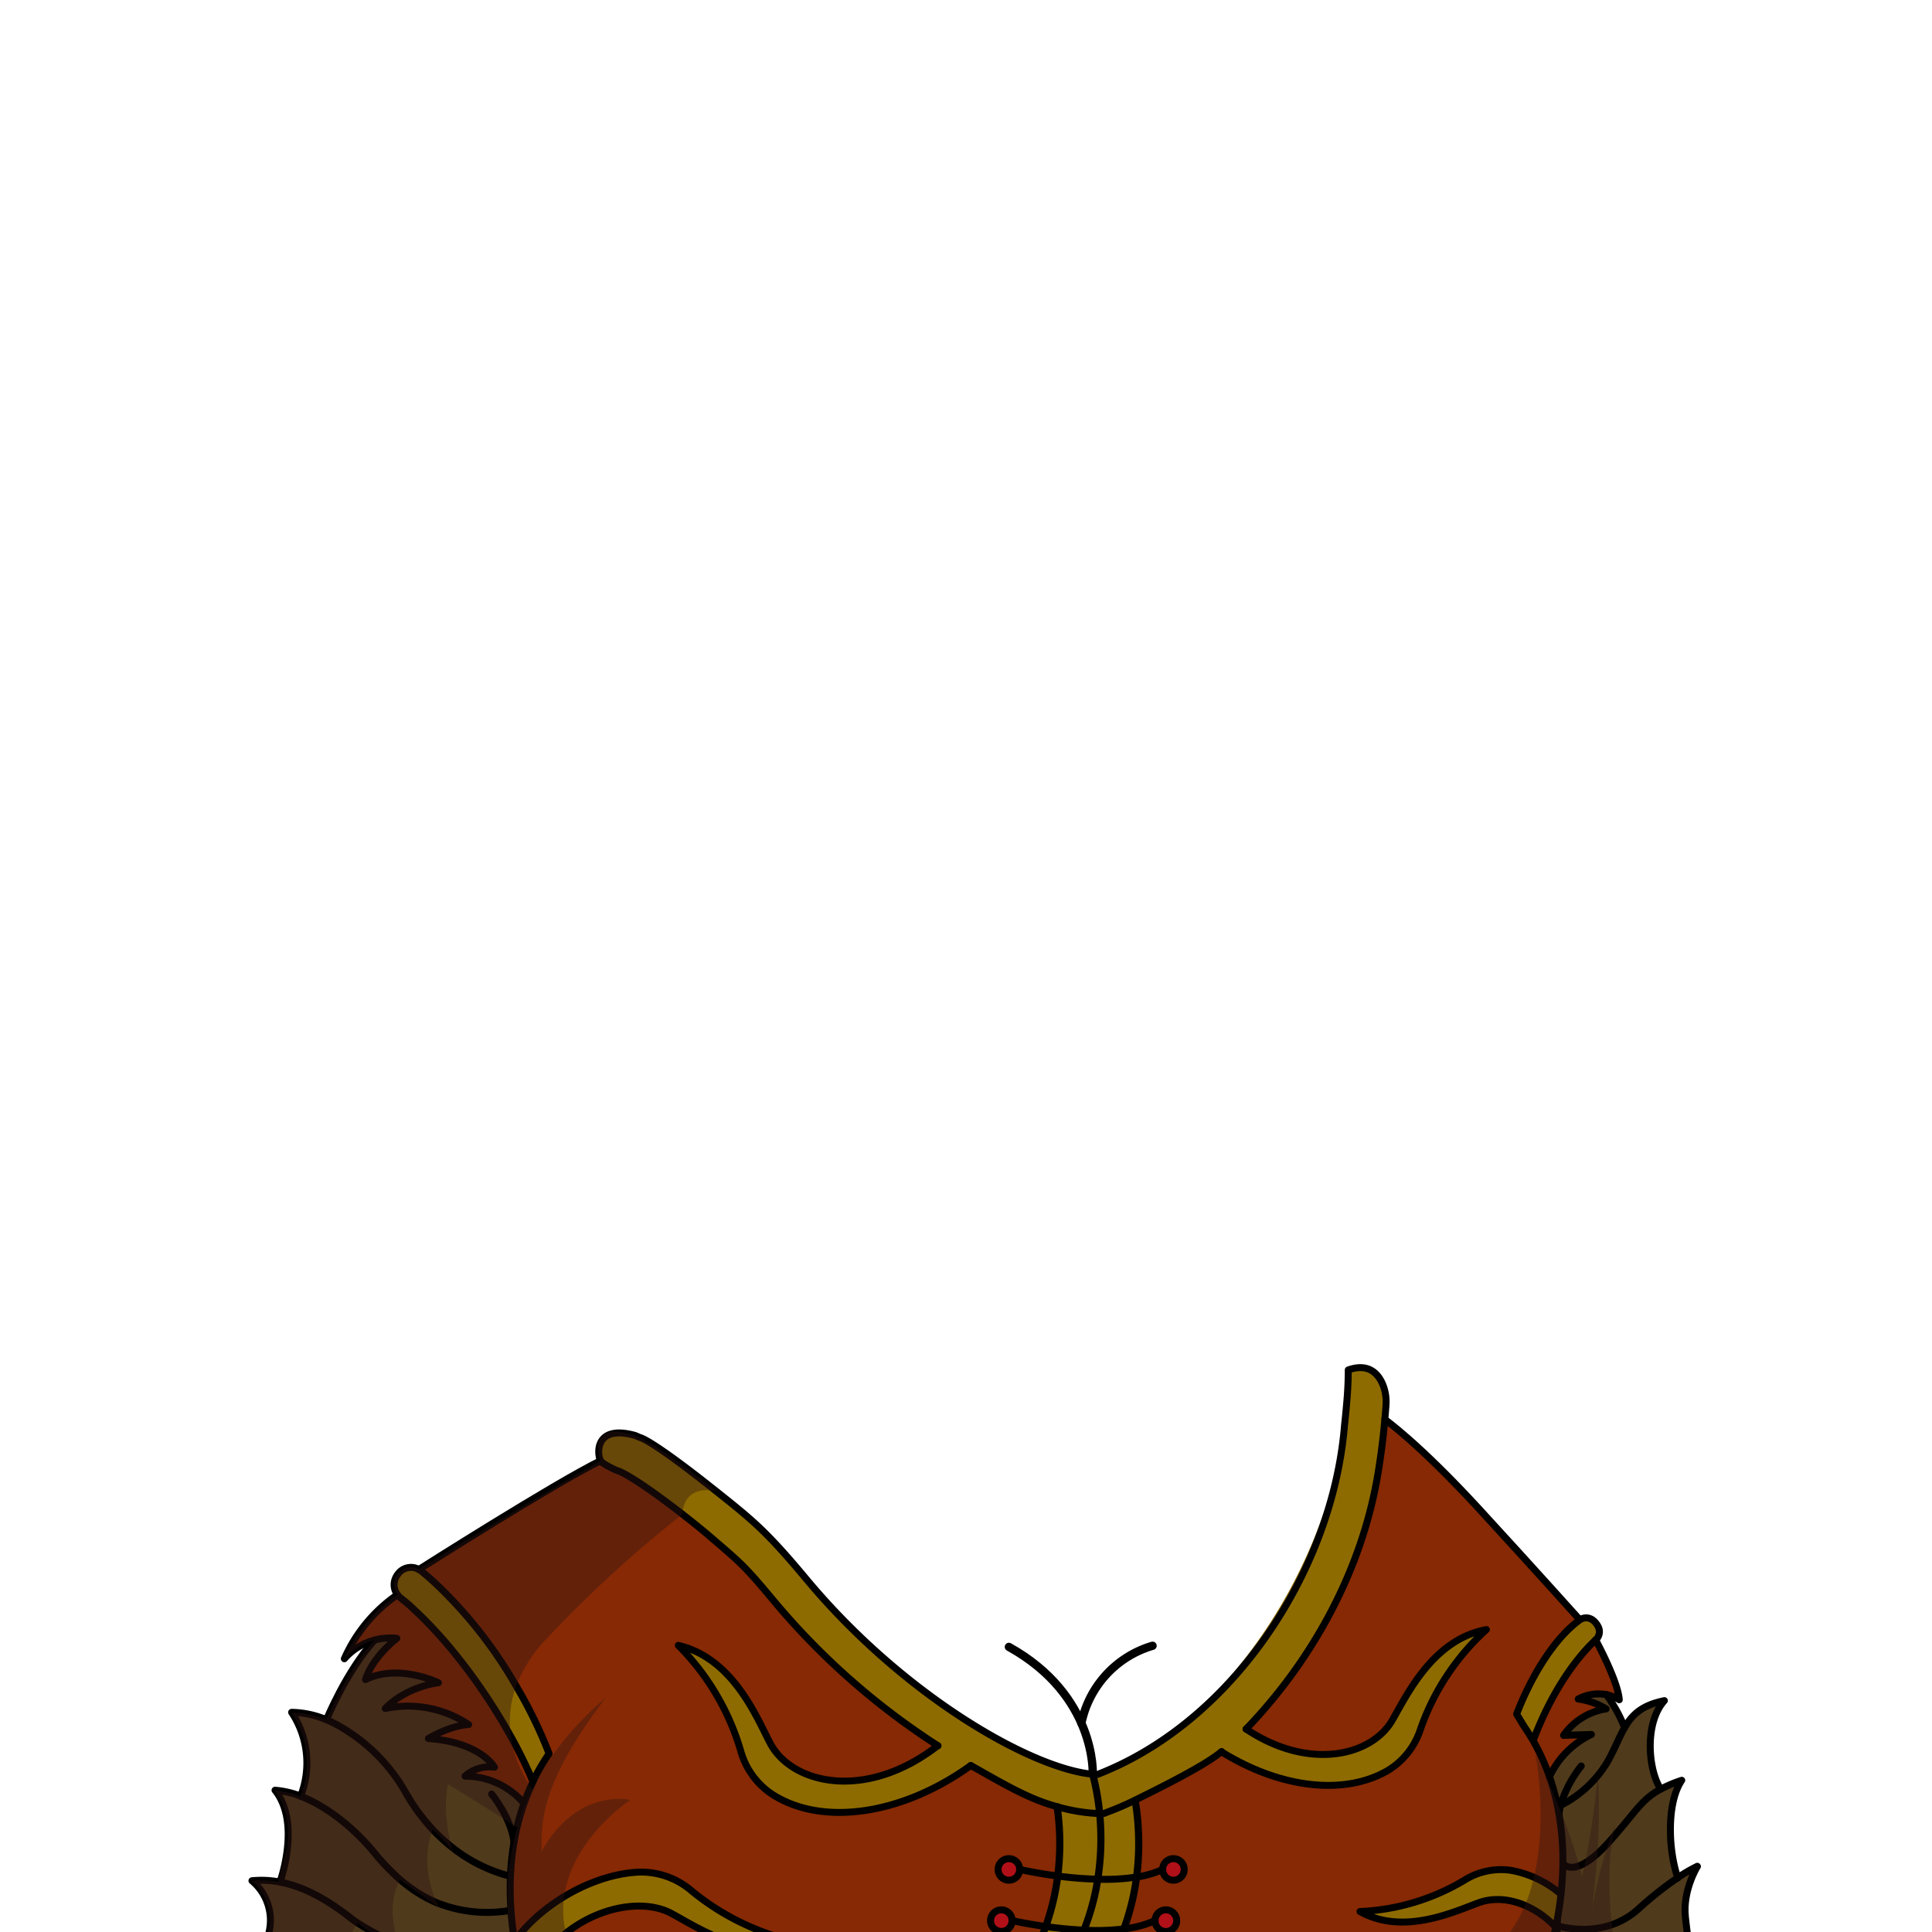 <svg xmlns="http://www.w3.org/2000/svg" viewBox="0 0 432 432">
  <defs>
    <style>.GUNDAN_OWL_OUTFIT_GUNDAN_OWL_OUTFIT_53_cls-1{isolation:isolate;}.GUNDAN_OWL_OUTFIT_GUNDAN_OWL_OUTFIT_53_cls-2{fill:#b21019;}.GUNDAN_OWL_OUTFIT_GUNDAN_OWL_OUTFIT_53_cls-3{fill:#4f3a1b;}.GUNDAN_OWL_OUTFIT_GUNDAN_OWL_OUTFIT_53_cls-4{fill:#8e6b00;}.GUNDAN_OWL_OUTFIT_GUNDAN_OWL_OUTFIT_53_cls-5{fill:#862904;}.GUNDAN_OWL_OUTFIT_GUNDAN_OWL_OUTFIT_53_cls-10,.GUNDAN_OWL_OUTFIT_GUNDAN_OWL_OUTFIT_53_cls-6,.GUNDAN_OWL_OUTFIT_GUNDAN_OWL_OUTFIT_53_cls-7,.GUNDAN_OWL_OUTFIT_GUNDAN_OWL_OUTFIT_53_cls-8{fill:none;stroke:#000;stroke-linecap:round;stroke-linejoin:round;}.GUNDAN_OWL_OUTFIT_GUNDAN_OWL_OUTFIT_53_cls-6{stroke-width:1.56px;}.GUNDAN_OWL_OUTFIT_GUNDAN_OWL_OUTFIT_53_cls-7{stroke-width:1.6px;}.GUNDAN_OWL_OUTFIT_GUNDAN_OWL_OUTFIT_53_cls-8{stroke-width:1.55px;}.GUNDAN_OWL_OUTFIT_GUNDAN_OWL_OUTFIT_53_cls-9{fill:#311616;opacity:0.4;mix-blend-mode:multiply;}.GUNDAN_OWL_OUTFIT_GUNDAN_OWL_OUTFIT_53_cls-10{stroke-width:1.86px;}</style>
  </defs>
  <g class="GUNDAN_OWL_OUTFIT_GUNDAN_OWL_OUTFIT_53_cls-1">
    <g id="oufit">
      <path class="GUNDAN_OWL_OUTFIT_GUNDAN_OWL_OUTFIT_53_cls-2" d="M260.69,427.05a2.4,2.4,0,1,1-2.41,2.39A2.4,2.4,0,0,1,260.69,427.05Z" />
      <path class="GUNDAN_OWL_OUTFIT_GUNDAN_OWL_OUTFIT_53_cls-2" d="M228,418a2.41,2.41,0,1,1-2.41-2.4A2.41,2.41,0,0,1,228,418Z" />
      <path class="GUNDAN_OWL_OUTFIT_GUNDAN_OWL_OUTFIT_53_cls-3" d="M115.58,437.07l-.34.13-.23.1c-6.08,2.29-16.58.95-25.84-2.66A49.16,49.16,0,0,1,80,430l0,0c-.71-.47-1.39-.95-2-1.46-5.6-4.32-10.58-6.78-15.32-7.69A35.79,35.79,0,0,0,64.29,413c.42-4.14.09-9.11-2.79-12.71a19.91,19.91,0,0,1,5.73,1.33l.66.27c6,2.52,11.83,7.54,15.67,12.21a51.33,51.33,0,0,0,5.83,6.11,32.36,32.36,0,0,0,5.14,3.68,27.45,27.45,0,0,0,3.12,1.55,30.34,30.34,0,0,0,15.89,1.81.55.55,0,0,0,.18,0l.49-.06c.18,2.48.47,4.8.82,6.89,0,0,0,.08,0,.12v0C115.22,435.24,115.4,436.19,115.58,437.07Z" />
      <path class="GUNDAN_OWL_OUTFIT_GUNDAN_OWL_OUTFIT_53_cls-2" d="M226.31,429.44a2.41,2.41,0,1,1-2.41-2.39A2.4,2.4,0,0,1,226.31,429.44Z" />
      <path class="GUNDAN_OWL_OUTFIT_GUNDAN_OWL_OUTFIT_53_cls-4" d="M122.78,392.14a45.05,45.05,0,0,0-3.62,6.23c-.18-.4-.35-.81-.52-1.23-1.24-2.83-2.71-5.8-4.4-8.81-5.67-10.25-13.6-21-21.62-28.39-1-1-2.08-1.86-3.12-2.69a3.73,3.73,0,0,1-.94-4.63,4.79,4.79,0,0,1,.89-1.18,3.61,3.61,0,0,1,4.2-.5,3.29,3.29,0,0,1,.63.42c1.2,1,2.37,2,3.48,3.07A99.81,99.81,0,0,1,115.42,377,101.91,101.91,0,0,1,122.78,392.14Z" />
      <path class="GUNDAN_OWL_OUTFIT_GUNDAN_OWL_OUTFIT_53_cls-4" d="M150.11,427.82c-8.44-4.52-25.58.27-32.67,16.33a63.52,63.52,0,0,1-1.85-7.09c-.19-.88-.37-1.83-.54-2.82v0s0-.08,0-.12c7-9.52,19.16-15.33,28.35-15.49a17.35,17.35,0,0,1,11.25,4.16,55.77,55.77,0,0,0,24.8,11.7C167.63,438.93,155.79,430.85,150.11,427.82Z" />
      <path class="GUNDAN_OWL_OUTFIT_GUNDAN_OWL_OUTFIT_53_cls-3" d="M114.21,427.2l-.49.06a.55.55,0,0,1-.18,0,30.34,30.34,0,0,1-15.89-1.81,27.45,27.45,0,0,1-3.12-1.55,32.36,32.36,0,0,1-5.14-3.68,51.33,51.33,0,0,1-5.83-6.11c-3.84-4.67-9.62-9.69-15.67-12.21l-.66-.27a20.47,20.47,0,0,0-2-18.77A20.86,20.86,0,0,1,73,384.54c.68.28,1.36.59,2,.94A39.45,39.45,0,0,1,90.69,400.9a43.36,43.36,0,0,0,6,8.16c.78.84,1.6,1.63,2.43,2.37l0,0c.58.52,1.18,1,1.78,1.5a34.65,34.65,0,0,0,12.51,6.4l.18.05.43.11A66.68,66.68,0,0,0,114.21,427.2Z" />
      <path class="GUNDAN_OWL_OUTFIT_GUNDAN_OWL_OUTFIT_53_cls-5" d="M119.16,398.37c-.18.36-.35.73-.51,1.09-.57,1.24-1.07,2.5-1.51,3.75h0s-.23-.3-.68-.78A17.34,17.34,0,0,0,104,397.14a8.23,8.23,0,0,1,6.58-2s-3.12-5.6-14.77-6.41c5.37-3.12,9-3.12,9-3.12A24.39,24.39,0,0,0,86.16,382c4.75-5,11.88-5.77,11.88-5.77s-8.91-4.36-16.3-.7c1.61-5.14,7-9.22,7-9.22a9,9,0,0,0-1.49-.09,13.87,13.87,0,0,0-3.51.48A13.62,13.62,0,0,0,77,370.9a34,34,0,0,1,11.86-14.32,3.67,3.67,0,0,0,.64.67c1,.83,2.08,1.73,3.12,2.69,8,7.38,15.95,18.14,21.62,28.39,1.69,3,3.16,6,4.4,8.81C118.81,397.56,119,398,119.16,398.37Z" />
      <path class="GUNDAN_OWL_OUTFIT_GUNDAN_OWL_OUTFIT_53_cls-3" d="M117.6,444.62H57.17s-.43-3.66,2.18-10.32a13.92,13.92,0,0,0,.47-1.37,12.72,12.72,0,0,0,.55-3.19,11.55,11.55,0,0,0-4.12-9.26,21.5,21.5,0,0,1,6,.25l.34.06c4.74.91,9.72,3.37,15.32,7.69.65.51,1.33,1,2,1.46l0,0a49.16,49.16,0,0,0,9.15,4.68c9.26,3.61,19.76,4.95,25.84,2.66l.23-.1.34-.13a65.67,65.67,0,0,0,1.83,7l0,.1C117.5,444.34,117.55,444.49,117.6,444.62Z" />
      <path class="GUNDAN_OWL_OUTFIT_GUNDAN_OWL_OUTFIT_53_cls-3" d="M117.14,403.21c-.12.33-.25.67-.35,1-.48,1.44-.89,2.89-1.23,4.32-.2.85-.38,1.71-.53,2.55,0,.25-.1.5-.14.75a59.92,59.92,0,0,0-.8,7.7l-.43-.11-.18-.05A34.65,34.65,0,0,1,101,413c-.6-.49-1.2-1-1.78-1.5l0,0c-.83-.74-1.65-1.53-2.43-2.37a43.36,43.36,0,0,1-6-8.16A39.45,39.45,0,0,0,75,385.48c-.66-.35-1.34-.66-2-.94,0,0,4.35-10.66,10.75-17.81a13.87,13.87,0,0,1,3.51-.48,9,9,0,0,1,1.49.09s-5.38,4.08-7,9.22c7.39-3.66,16.3.7,16.3.7s-7.13.81-11.88,5.77a24.39,24.39,0,0,1,18.64,3.59s-3.63,0-9,3.12c11.65.81,14.77,6.41,14.77,6.41a8.23,8.23,0,0,0-6.58,2,17.34,17.34,0,0,1,12.46,5.29c.45.48.68.78.68.78Z" />
      <path class="GUNDAN_OWL_OUTFIT_GUNDAN_OWL_OUTFIT_53_cls-3" d="M349,403.67a17.48,17.48,0,0,0-.36,1.89h0a50.6,50.6,0,0,0-2.12-8.3h0a19.6,19.6,0,0,1,9.38-9.46l-6.22.2a14.24,14.24,0,0,1,9.51-5.92,16,16,0,0,0-6.23-2.2,9.63,9.63,0,0,1,6.27-1,31.94,31.94,0,0,1,4.07,7.36c-1.25,2.14-2.2,4.72-3.79,7.57A25.68,25.68,0,0,1,349,403.67Z" />
      <path class="GUNDAN_OWL_OUTFIT_GUNDAN_OWL_OUTFIT_53_cls-2" d="M262.38,415.63A2.41,2.41,0,1,1,260,418,2.41,2.41,0,0,1,262.38,415.63Z" />
      <path class="GUNDAN_OWL_OUTFIT_GUNDAN_OWL_OUTFIT_53_cls-3" d="M363.24,386.27c1.69-2.92,3.89-5,8.87-6-4.51,5-3.65,15.49-.83,19.77-4.4,2.38-5.63,5.26-11.62,11.92-7.72,8.55-10.2,4.64-10.2,4.64a60.43,60.43,0,0,0-.88-11.08h0a17.48,17.48,0,0,1,.36-1.89,25.68,25.68,0,0,0,10.5-9.83C361,391,362,388.41,363.24,386.27Z" />
      <path class="GUNDAN_OWL_OUTFIT_GUNDAN_OWL_OUTFIT_53_cls-5" d="M362.07,380.07a8.89,8.89,0,0,0-2.9-1.16,9.63,9.63,0,0,0-6.27,1,16,16,0,0,1,6.23,2.2,14.24,14.24,0,0,0-9.51,5.92l6.22-.2a19.6,19.6,0,0,0-9.38,9.46,48.89,48.89,0,0,0-3.68-8.09c5-13.21,11.4-20.1,14-22.49C356.78,366.67,361.75,375.83,362.07,380.07Z" />
      <path class="GUNDAN_OWL_OUTFIT_GUNDAN_OWL_OUTFIT_53_cls-3" d="M348.2,430.59s10.22,3.41,18.15-3.74a78.69,78.69,0,0,1,8.82-7,32.58,32.58,0,0,1,4.34-2.53c-.17.29-3.29,5.5-2.66,11.29.64,6,1.39,9.76,1.39,9.76l-29.42-.08c-.61-1.54-.66-4.82-.62-7.09Z" />
      <path class="GUNDAN_OWL_OUTFIT_GUNDAN_OWL_OUTFIT_53_cls-4" d="M356.78,366.67c-2.6,2.39-9,9.28-14,22.49-.59-1-1.21-2-1.89-3l-.19-.28-1.57-2.59s5.15-14.44,14-21a2.49,2.49,0,0,1,3-.05,4.2,4.2,0,0,1,1.23,1.49A2.43,2.43,0,0,1,356.78,366.67Z" />
      <path class="GUNDAN_OWL_OUTFIT_GUNDAN_OWL_OUTFIT_53_cls-4" d="M349,423.53a72.52,72.52,0,0,1-1.17,7.37c-5.24-5.47-11.95-7.28-17.08-5.45-5.38,1.93-16.86,7.5-26.65,2a49.56,49.56,0,0,0,23.34-7,15.39,15.39,0,0,1,10.44-2.2A23.59,23.59,0,0,1,349,423.53Z" />
      <path class="GUNDAN_OWL_OUTFIT_GUNDAN_OWL_OUTFIT_53_cls-3" d="M348.2,430.59v.66l-.33-.35a72.52,72.52,0,0,0,1.17-7.37c.24-2.15.39-4.47.42-6.89,0,0,2.48,3.91,10.2-4.64,6-6.66,7.22-9.54,11.62-11.92a30.53,30.53,0,0,1,4.76-2c-3.46,5.13-3,15.74-.87,21.83a78.69,78.69,0,0,0-8.82,7C358.42,434,348.2,430.59,348.2,430.59Z" />
      <path class="GUNDAN_OWL_OUTFIT_GUNDAN_OWL_OUTFIT_53_cls-4" d="M332.35,364.39a54.11,54.11,0,0,0-14.75,22.32,16.88,16.88,0,0,1-7.28,9.18c-9.7,5.65-24,4-37.17-4.17-3.89,3.28-14.64,8.54-19.31,10.85a59.06,59.06,0,0,1,.8,9.61,56.69,56.69,0,0,1-.5,7.56,53.52,53.52,0,0,1-2.84,11.57,45.63,45.63,0,0,1-3,6.48l-.31.56H230.35l.31-.56a44.6,44.6,0,0,0,3.15-7,53,53,0,0,0,2.7-11.27,59.42,59.42,0,0,0-.12-15.51h0c-6.28-1.72-11.62-4.88-19.33-9.23h0c-15.49,11.17-33.35,13.63-44.45,6.41a17.25,17.25,0,0,1-7-9.73,55.35,55.35,0,0,0-13.94-23.54c12.28,2.89,17.54,16.19,20.54,21.87,4.81,9.15,21.36,13.07,37.5.55a161.66,161.66,0,0,1-36.17-31.73c-6.86-8.23-7.57-8.83-14.08-14.41-2-1.69-3.86-3.25-5.71-4.7-.39-.31-.8-.62-1.18-.93-12.27-9.49-14.59-9.74-14.75-9.81l-1.56-.54-.3-.1a3.07,3.07,0,0,1-1.7-1.48,2.76,2.76,0,0,1-.28-.74c-.61-2.66.36-7,7.8-5,0,0,0,0,0,0,.27.06,1.07.45,1.36.54,0,0,2.53.48,16.84,11.89l.15.11c8.17,6.53,11.13,8.83,20.11,19.62,21.37,25.66,49.58,42,63.69,43.61l.36,0c.37,0,.72.06,1.06.08,30.43-11.81,51.75-48.7,55.24-78,.19-1.69.35-3.35.49-5q.3-3.83.35-7.43c4.57-1.61,6.71.86,7.7,3.2a10.29,10.29,0,0,1,.74,4.72c-.07,1.05-.16,2.1-.26,3.17q-.5,5.65-1.43,11.46h0c0,.3-.1.6-.15.9-3.62,21.42-14.58,41.43-29.45,56.85,13.92,9.33,27.92,6.09,32.62-1.84C314.43,379.37,320.21,366.62,332.35,364.39Z" />
      <path class="GUNDAN_OWL_OUTFIT_GUNDAN_OWL_OUTFIT_53_cls-5" d="M353.11,362.32l-.2-.52s-8.64-10.74-22.42-24.66c-12.84-13-20.82-19.73-20.82-19.73h0q-.5,5.65-1.43,11.46h0c0,.3-.1.6-.15.9-3.62,21.42-14.58,41.43-29.45,56.85,13.92,9.33,27.92,6.09,32.62-1.84,3.19-5.41,9-18.16,21.11-20.39a54.11,54.11,0,0,0-14.75,22.32,16.88,16.88,0,0,1-7.28,9.18c-9.7,5.65-24,4-37.17-4.17-3.89,3.28-14.64,8.54-19.31,10.85a59.06,59.06,0,0,1,.8,9.61,56.69,56.69,0,0,1-.5,7.56,53.52,53.52,0,0,1-2.84,11.57,45.63,45.63,0,0,1-3,6.48l-.31.56h97.87l.18-.56c.05-.12.09-.25.13-.38.26-.86.63-2.08,1-3.59.22-.87.44-1.85.66-2.91a22.86,22.86,0,0,0-2.45-2.22l-.11-.09a19,19,0,0,0-4.32-2.53,12.3,12.3,0,0,0-1.69-.62,13.45,13.45,0,0,0-8.51,0c-5.38,1.94-16.86,7.5-26.65,2a49.66,49.66,0,0,0,23.34-7.05,15.39,15.39,0,0,1,10.44-2.2,22.14,22.14,0,0,1,3.3.83c.61.22,1.22.45,1.81.71a25.64,25.64,0,0,1,3.29,1.78,31,31,0,0,1,2.73,2c.23-2.15.38-4.46.41-6.88h0c0-1.78,0-3.63-.18-5.52v0c-.14-1.81-.36-3.66-.69-5.53-.17-1-.37-2.07-.61-3.11,0,0,0,0,0,0-.22-.94-.46-1.88-.74-2.82s-.49-1.57-.76-2.36h0a48.08,48.08,0,0,0-3.68-8.09c-.59-1-1.21-2-1.89-3a2.75,2.75,0,0,0-.19-.28l-1.57-2.6s3.38-9.46,9.35-16.51A27,27,0,0,1,353.11,362.32Zm-90.73,53.31A2.41,2.41,0,1,1,260,418,2.41,2.41,0,0,1,262.38,415.63Zm-1.68,11.42a2.4,2.4,0,1,1-2.42,2.39A2.39,2.39,0,0,1,260.7,427.05Z" />
      <path class="GUNDAN_OWL_OUTFIT_GUNDAN_OWL_OUTFIT_53_cls-5" d="M236.39,404h0c-6.28-1.72-11.62-4.88-19.33-9.23h0c-15.49,11.17-33.35,13.63-44.45,6.41a17.25,17.25,0,0,1-7-9.73,55.35,55.35,0,0,0-13.94-23.54c12.28,2.89,17.54,16.19,20.54,21.87,4.81,9.15,21.36,13.07,37.5.55a161.66,161.66,0,0,1-36.17-31.73c-6.86-8.23-7.57-8.83-14.08-14.41-2-1.69-3.86-3.25-5.71-4.7-.39-.31-.8-.62-1.18-.93-12.27-9.49-14.59-9.74-14.75-9.81l-1.56-.54-.3-.1a3.07,3.07,0,0,1-1.7-1.48c-29.57,16.24-40.62,24.31-40.62,24.31a3.29,3.29,0,0,1,.63.42c1.2,1,2.37,2,3.48,3.07A99.81,99.81,0,0,1,115.42,377a101.91,101.91,0,0,1,7.36,15.13,45.05,45.05,0,0,0-3.62,6.23c-.18.36-.35.73-.51,1.09-.57,1.24-1.07,2.5-1.51,3.75-.12.33-.25.67-.35,1-.48,1.44-.89,2.89-1.23,4.32-.2.85-.38,1.71-.53,2.55,0,.25-.1.5-.14.75a59.92,59.92,0,0,0-.8,7.7,66.68,66.68,0,0,0,.12,7.67c.18,2.48.47,4.8.82,6.89a44.28,44.28,0,0,1,10.47-10.33c4.74-3.23,12.77-5.07,17.88-5.15a10.31,10.31,0,0,1,1.36.05,13.67,13.67,0,0,1,2.69.41,16.15,16.15,0,0,1,3,1.06,18.84,18.84,0,0,1,4.18,2.63,55.83,55.83,0,0,0,24.8,11.7c-9.39,3.57-18.8-.82-25.12-4.29-1.62-.89-3-1.73-4.2-2.35-5.69-3-16.92-1.86-23.9,4.15a33.83,33.83,0,0,0-8.72,12.08l0,.1c.06.19.11.34.16.47l112.75-6.27.31-.56a44.6,44.6,0,0,0,3.15-7,53,53,0,0,0,2.7-11.27,59.42,59.42,0,0,0-.12-15.51ZM225.6,415.63a2.41,2.41,0,1,1-2.42,2.41A2.41,2.41,0,0,1,225.6,415.63Zm-1.7,11.42a2.4,2.4,0,1,1-2.41,2.39A2.4,2.4,0,0,1,223.9,427.05Z" />
      <path class="GUNDAN_OWL_OUTFIT_GUNDAN_OWL_OUTFIT_53_cls-6" d="M117.6,444.62c0-.13-.1-.28-.16-.47l0-.1a65.67,65.67,0,0,1-1.83-7c-.18-.88-.36-1.83-.53-2.83v0s0-.08,0-.12c-.35-2.09-.64-4.41-.82-6.89a66.68,66.68,0,0,1-.12-7.67,59.92,59.92,0,0,1,.8-7.7c0-.25.09-.5.14-.75.15-.84.33-1.7.53-2.55.34-1.43.75-2.88,1.23-4.32.1-.33.23-.67.35-1,.44-1.25.94-2.51,1.51-3.75.16-.36.33-.73.51-1.09" />
      <path class="GUNDAN_OWL_OUTFIT_GUNDAN_OWL_OUTFIT_53_cls-6" d="M115.42,377a101.91,101.91,0,0,1,7.36,15.13,45.05,45.05,0,0,0-3.62,6.23c-.18-.4-.35-.81-.52-1.23-1.24-2.83-2.71-5.8-4.4-8.81-5.67-10.25-13.6-21-21.62-28.39-1-1-2.08-1.86-3.12-2.69a3.73,3.73,0,0,1-.94-4.63,4.79,4.79,0,0,1,.89-1.18,3.61,3.61,0,0,1,4.2-.5,3.29,3.29,0,0,1,.63.42c1.2,1,2.37,2,3.48,3.07A99.81,99.81,0,0,1,115.42,377" />
      <path class="GUNDAN_OWL_OUTFIT_GUNDAN_OWL_OUTFIT_53_cls-6" d="M109.93,401.15s4.34,5.27,5,10.68" />
      <path class="GUNDAN_OWL_OUTFIT_GUNDAN_OWL_OUTFIT_53_cls-6" d="M346.46,397.25a48.89,48.89,0,0,0-3.68-8.09c-.59-1-1.21-2-1.89-3l-.19-.28-1.57-2.59s5.15-14.44,14-21a2.49,2.49,0,0,1,3-.05,4.2,4.2,0,0,1,1.23,1.49,2.43,2.43,0,0,1-.52,2.91c-2.6,2.39-9,9.28-14,22.49" />
      <path class="GUNDAN_OWL_OUTFIT_GUNDAN_OWL_OUTFIT_53_cls-6" d="M345.88,438.35h0c.24-.72.76-2.3,1.32-4.52.23-.87.45-1.85.67-2.92a72.52,72.52,0,0,0,1.17-7.37c.24-2.15.39-4.47.42-6.89a60.43,60.43,0,0,0-.88-11.08,50.6,50.6,0,0,0-2.12-8.3" />
      <path class="GUNDAN_OWL_OUTFIT_GUNDAN_OWL_OUTFIT_53_cls-6" d="M348.59,405.56a17.48,17.48,0,0,1,.36-1.89c.05-.19.1-.38.16-.57a27,27,0,0,1,4.45-8.22" />
      <path class="GUNDAN_OWL_OUTFIT_GUNDAN_OWL_OUTFIT_53_cls-6" d="M115.58,437.07l-.34.13-.23.1c-6.08,2.29-16.58.95-25.84-2.66A49.16,49.16,0,0,1,80,430l0,0c-.71-.47-1.39-.95-2-1.46-5.6-4.32-10.58-6.78-15.32-7.69l-.34-.06a21.5,21.5,0,0,0-6-.25,11.55,11.55,0,0,1,4.12,9.26,12.72,12.72,0,0,1-.55,3.19,13.92,13.92,0,0,1-.47,1.37c-2.61,6.66-2.18,10.32-2.18,10.32h75.69l97.49-6.27H348.81c-.06-.17-.12-.36-.17-.56a29.22,29.22,0,0,1-.44-6.54c0-.23,0-.45,0-.65,0-1,.08-1.73.08-1.73" />
      <path class="GUNDAN_OWL_OUTFIT_GUNDAN_OWL_OUTFIT_53_cls-7" d="M230.34,438.34a45.82,45.82,0,0,0,3.48-7.56,53.65,53.65,0,0,0,2.69-11.27,58.75,58.75,0,0,0,.46-7.33,57.83,57.83,0,0,0-.59-8.19" />
      <path class="GUNDAN_OWL_OUTFIT_GUNDAN_OWL_OUTFIT_53_cls-7" d="M248,438.34a46.29,46.29,0,0,0,3.29-7,53.66,53.66,0,0,0,2.84-11.57,56.71,56.71,0,0,0,.49-7.56,59.07,59.07,0,0,0-.79-9.61" />
      <path class="GUNDAN_OWL_OUTFIT_GUNDAN_OWL_OUTFIT_53_cls-6" d="M134.27,326.63c-10.25,5-40.62,24.31-40.62,24.31" />
      <path class="GUNDAN_OWL_OUTFIT_GUNDAN_OWL_OUTFIT_53_cls-6" d="M309.67,317.4s7.51,5.29,20.82,19.74c13,14.15,22.41,24.66,22.41,24.66" />
      <path class="GUNDAN_OWL_OUTFIT_GUNDAN_OWL_OUTFIT_53_cls-6" d="M356.78,366.67s5,9.16,5.29,13.4a8.89,8.89,0,0,0-2.9-1.16,9.63,9.63,0,0,0-6.27,1,16,16,0,0,1,6.23,2.2,14.24,14.24,0,0,0-9.51,5.92l6.22-.2a19.6,19.6,0,0,0-9.38,9.46h0" />
      <path class="GUNDAN_OWL_OUTFIT_GUNDAN_OWL_OUTFIT_53_cls-6" d="M88.86,356.58A34,34,0,0,0,77,370.9a13.62,13.62,0,0,1,6.73-4.17,13.87,13.87,0,0,1,3.51-.48,9,9,0,0,1,1.49.09s-5.38,4.08-7,9.22c7.39-3.66,16.3.7,16.3.7s-7.13.81-11.88,5.77a24.39,24.39,0,0,1,18.64,3.59s-3.63,0-9,3.12c11.65.81,14.77,6.41,14.77,6.41a8.23,8.23,0,0,0-6.58,2,17.34,17.34,0,0,1,12.46,5.29c.45.48.68.78.68.78" />
      <path class="GUNDAN_OWL_OUTFIT_GUNDAN_OWL_OUTFIT_53_cls-6" d="M228,418a2.41,2.41,0,1,1-2.41-2.4A2.41,2.41,0,0,1,228,418Z" />
      <path class="GUNDAN_OWL_OUTFIT_GUNDAN_OWL_OUTFIT_53_cls-6" d="M264.79,418a2.41,2.41,0,1,1-2.41-2.4A2.41,2.41,0,0,1,264.79,418Z" />
      <path class="GUNDAN_OWL_OUTFIT_GUNDAN_OWL_OUTFIT_53_cls-6" d="M228,418s3.57.84,8.51,1.48a81.44,81.44,0,0,0,9.05.72,46.54,46.54,0,0,0,8.58-.49A21.49,21.49,0,0,0,260,418" />
      <path class="GUNDAN_OWL_OUTFIT_GUNDAN_OWL_OUTFIT_53_cls-6" d="M226.31,429.44a2.41,2.41,0,1,1-2.41-2.39A2.4,2.4,0,0,1,226.31,429.44Z" />
      <path class="GUNDAN_OWL_OUTFIT_GUNDAN_OWL_OUTFIT_53_cls-6" d="M263.11,429.44a2.42,2.42,0,1,1-2.42-2.39A2.4,2.4,0,0,1,263.11,429.44Z" />
      <path class="GUNDAN_OWL_OUTFIT_GUNDAN_OWL_OUTFIT_53_cls-6" d="M226.31,429.44s3.09.72,7.51,1.34c2.6.36,5.68.69,8.85.82h0a50.31,50.31,0,0,0,8.62-.29,23.34,23.34,0,0,0,7-1.87" />
      <path class="GUNDAN_OWL_OUTFIT_GUNDAN_OWL_OUTFIT_53_cls-8" d="M278.62,386.62c14.87-15.42,25.83-35.43,29.45-56.85.05-.3.11-.6.15-.9h0q.93-5.81,1.43-11.46c.1-1.07.19-2.12.26-3.17a10.29,10.29,0,0,0-.74-4.72c-1-2.34-3.13-4.81-7.7-3.2q0,3.6-.35,7.43c-.14,1.63-.3,3.29-.49,5C298,351,275.83,385,245.4,396.77c-.34,0-.69,0-1.06-.08l-.36,0c-14.11-1.56-42.32-17.95-63.69-43.61-9-10.79-11.94-13.09-20.11-19.62l-.15-.11c-14.31-11.41-16.84-11.89-16.84-11.89-.29-.09-1.09-.48-1.36-.54,0,0,0,0,0,0-7.44-2-8.41,2.36-7.8,5a2.76,2.76,0,0,0,.28.74c.35.68,3.56,2.12,3.56,2.12.16.07,2.48.32,14.75,9.81.38.31.79.62,1.18.93,1.85,1.45,3.75,3,5.71,4.7,6.51,5.58,7.22,6.18,14.08,14.41a161.83,161.83,0,0,0,36.16,31.73" />
      <path class="GUNDAN_OWL_OUTFIT_GUNDAN_OWL_OUTFIT_53_cls-8" d="M217.07,394.76c7.7,4.35,13,7.51,19.31,9.22h0a39.58,39.58,0,0,0,8.67,1.5l.69,0,1.14,0,1.7-.66c1.8-.69,3.55-1.47,5.26-2.32,4.67-2.32,15.42-7.57,19.31-10.85" />
      <path class="GUNDAN_OWL_OUTFIT_GUNDAN_OWL_OUTFIT_53_cls-8" d="M217.06,394.77c-15.5,11.17-33.36,13.62-44.45,6.4a17.14,17.14,0,0,1-7-9.73,55.44,55.44,0,0,0-13.94-23.53c12.29,2.88,17.54,16.19,20.54,21.87,4.81,9.14,21.36,13.07,37.49.55" />
      <path class="GUNDAN_OWL_OUTFIT_GUNDAN_OWL_OUTFIT_53_cls-8" d="M115,434.09c7-9.52,19.16-15.33,28.35-15.49a17.35,17.35,0,0,1,11.25,4.16,55.77,55.77,0,0,0,24.8,11.7c-11.8,4.47-23.64-3.61-29.32-6.64-8.44-4.52-25.58.27-32.67,16.33" />
      <path class="GUNDAN_OWL_OUTFIT_GUNDAN_OWL_OUTFIT_53_cls-8" d="M278.62,386.61c13.92,9.34,27.92,6.1,32.62-1.84,3.19-5.4,9-18.16,21.12-20.39a54.07,54.07,0,0,0-14.76,22.33,16.84,16.84,0,0,1-7.29,9.18c-9.7,5.65-24,4-37.16-4.17" />
      <path class="GUNDAN_OWL_OUTFIT_GUNDAN_OWL_OUTFIT_53_cls-8" d="M349,423.53a23.59,23.59,0,0,0-11.12-5.31,15.39,15.39,0,0,0-10.44,2.2,49.56,49.56,0,0,1-23.34,7c9.79,5.49,21.27-.08,26.65-2,5.13-1.83,11.84,0,17.08,5.45l.33.35" />
      <path class="GUNDAN_OWL_OUTFIT_GUNDAN_OWL_OUTFIT_53_cls-6" d="M114.21,427.2l-.49.06a.55.55,0,0,1-.18,0,30.34,30.34,0,0,1-15.89-1.81,27.45,27.45,0,0,1-3.12-1.55,32.36,32.36,0,0,1-5.14-3.68,51.33,51.33,0,0,1-5.83-6.11c-3.84-4.67-9.62-9.69-15.67-12.21l-.66-.27a19.91,19.91,0,0,0-5.73-1.33c2.88,3.6,3.21,8.57,2.79,12.71a35.79,35.79,0,0,1-1.67,7.76" />
      <path class="GUNDAN_OWL_OUTFIT_GUNDAN_OWL_OUTFIT_53_cls-6" d="M114.09,419.53l-.43-.11-.18-.05A34.65,34.65,0,0,1,101,413c-.6-.49-1.2-1-1.78-1.5l0,0c-.83-.74-1.65-1.53-2.43-2.37a43.36,43.36,0,0,1-6-8.16A39.45,39.45,0,0,0,75,385.48c-.66-.35-1.34-.66-2-.94a20.86,20.86,0,0,0-7.79-1.66,20.47,20.47,0,0,1,2,18.77" />
      <path class="GUNDAN_OWL_OUTFIT_GUNDAN_OWL_OUTFIT_53_cls-6" d="M83.73,366.73C77.33,373.88,73,384.54,73,384.54" />
      <path class="GUNDAN_OWL_OUTFIT_GUNDAN_OWL_OUTFIT_53_cls-6" d="M379.52,417.36h0c-.17.29-3.29,5.5-2.66,11.29.64,6,1.39,9.76,1.39,9.76l-29.42-.08" />
      <path class="GUNDAN_OWL_OUTFIT_GUNDAN_OWL_OUTFIT_53_cls-6" d="M348.2,430.59s10.22,3.41,18.15-3.74a78.69,78.69,0,0,1,8.82-7,32.58,32.58,0,0,1,4.34-2.53" />
      <path class="GUNDAN_OWL_OUTFIT_GUNDAN_OWL_OUTFIT_53_cls-6" d="M349.46,416.64s2.48,3.91,10.2-4.64c6-6.66,7.22-9.54,11.62-11.92a30.53,30.53,0,0,1,4.76-2c-3.46,5.13-3,15.74-.87,21.83" />
      <path class="GUNDAN_OWL_OUTFIT_GUNDAN_OWL_OUTFIT_53_cls-6" d="M349,403.67a25.68,25.68,0,0,0,10.5-9.83c1.59-2.85,2.54-5.43,3.79-7.57,1.69-2.92,3.89-5,8.87-6-4.51,5-3.65,15.49-.83,19.77" />
      <path class="GUNDAN_OWL_OUTFIT_GUNDAN_OWL_OUTFIT_53_cls-6" d="M359.17,378.91a31.94,31.94,0,0,1,4.07,7.36h0" />
      <path class="GUNDAN_OWL_OUTFIT_GUNDAN_OWL_OUTFIT_53_cls-7" d="M239.37,437.78a45.54,45.54,0,0,0,3-6.19,53.26,53.26,0,0,0,3.09-11.36,58.24,58.24,0,0,0,.7-9.06c0-1.92-.09-3.8-.27-5.65a55.35,55.35,0,0,0-1.57-8.83" />
      <path class="GUNDAN_OWL_OUTFIT_GUNDAN_OWL_OUTFIT_53_cls-9" d="M361.62,437.79h-30c18-11.73,11.93-44.75,11.69-45.73,8,16.51,10.47,27.6,10.47,27.6a191.65,191.65,0,0,0,3.48-22.52c.88,10.77-.62,24.48-1.39,30.47A97.35,97.35,0,0,1,361.2,408C357.91,421.48,361.62,437.79,361.62,437.79Z" />
      <path class="GUNDAN_OWL_OUTFIT_GUNDAN_OWL_OUTFIT_53_cls-9" d="M140.94,402.46s-27.48,17.9-8.07,42.15c-15.59,0-15.72-.56-15.72-.56s-15.91-35.24,18.28-64.42C120.3,399.42,121.1,408.1,121.1,414,129.05,399.66,140.94,402.46,140.94,402.46Z" />
      <path class="GUNDAN_OWL_OUTFIT_GUNDAN_OWL_OUTFIT_53_cls-9" d="M160.18,333.42l-.16,0c-7.49-1.49-7.44,5.17-7.44,5.17a272.84,272.84,0,0,0-30.32,27.79A30.63,30.63,0,0,0,115.42,377a23.38,23.38,0,0,0-1.18,11.32A26.86,26.86,0,0,0,118,398.5c.24.39.45.71.64,1s.34.47.42.58l.09.11-3.46,8.47-.14-.09-.71-.45-1.24-.79-.22-.15c-3.44-2.18-9.87-6.24-13.19-8.2-1.19,5.13.07,11.3.77,14,.17.62.29,1,.36,1.28a11.76,11.76,0,0,0-2.14-2.78l0,0c-.62-.65-1.41-1.44-2.43-2.37-2.73,7.14-.16,14,.93,16.41.23.5.39.8.42.87-.15-.1-1.61-1.08-3.54-2.42-1.54-1.08-3.4-2.4-5.14-3.69h0c-2.93,5.69-1.18,11.85-.22,14.4.27.69.48,1.12.51,1.2A49.81,49.81,0,0,1,80,430l0,0a18.33,18.33,0,0,0-3,14.11l-.18.57H57.17s-.43-3.66,2.18-10.32a13.92,13.92,0,0,0,.47-1.37c.17-1,.35-2.07.55-3.19a11.55,11.55,0,0,0-4.12-9.26,21.5,21.5,0,0,1,6,.25c.58-2.45,1.25-5,2-7.7.42-4.14.09-9.11-2.79-12.71a19.91,19.91,0,0,1,5.73,1.33,20.47,20.47,0,0,0-2-18.77A20.86,20.86,0,0,1,73,384.54s4.35-10.66,10.75-17.81A13.62,13.62,0,0,0,77,370.9a34,34,0,0,1,11.86-14.32,3.65,3.65,0,0,1-.3-4,4.79,4.79,0,0,1,.89-1.18,3.61,3.61,0,0,1,4.2-.5s16.31-10.2,40.62-24.31a2.76,2.76,0,0,1-.28-.74c-.61-2.66-.71-7.25,6.73-5.25h0c.27.06.55.15.84.24,0,0,4.12,1,18.43,12.43Z" />
      <path class="GUNDAN_OWL_OUTFIT_GUNDAN_OWL_OUTFIT_53_cls-10" d="M225.59,368.25c19.61,10.9,18.75,28.44,18.75,28.44" />
      <path class="GUNDAN_OWL_OUTFIT_GUNDAN_OWL_OUTFIT_53_cls-10" d="M241.8,385.3A22.85,22.85,0,0,1,257.71,368" />
    </g>
  </g>
</svg>